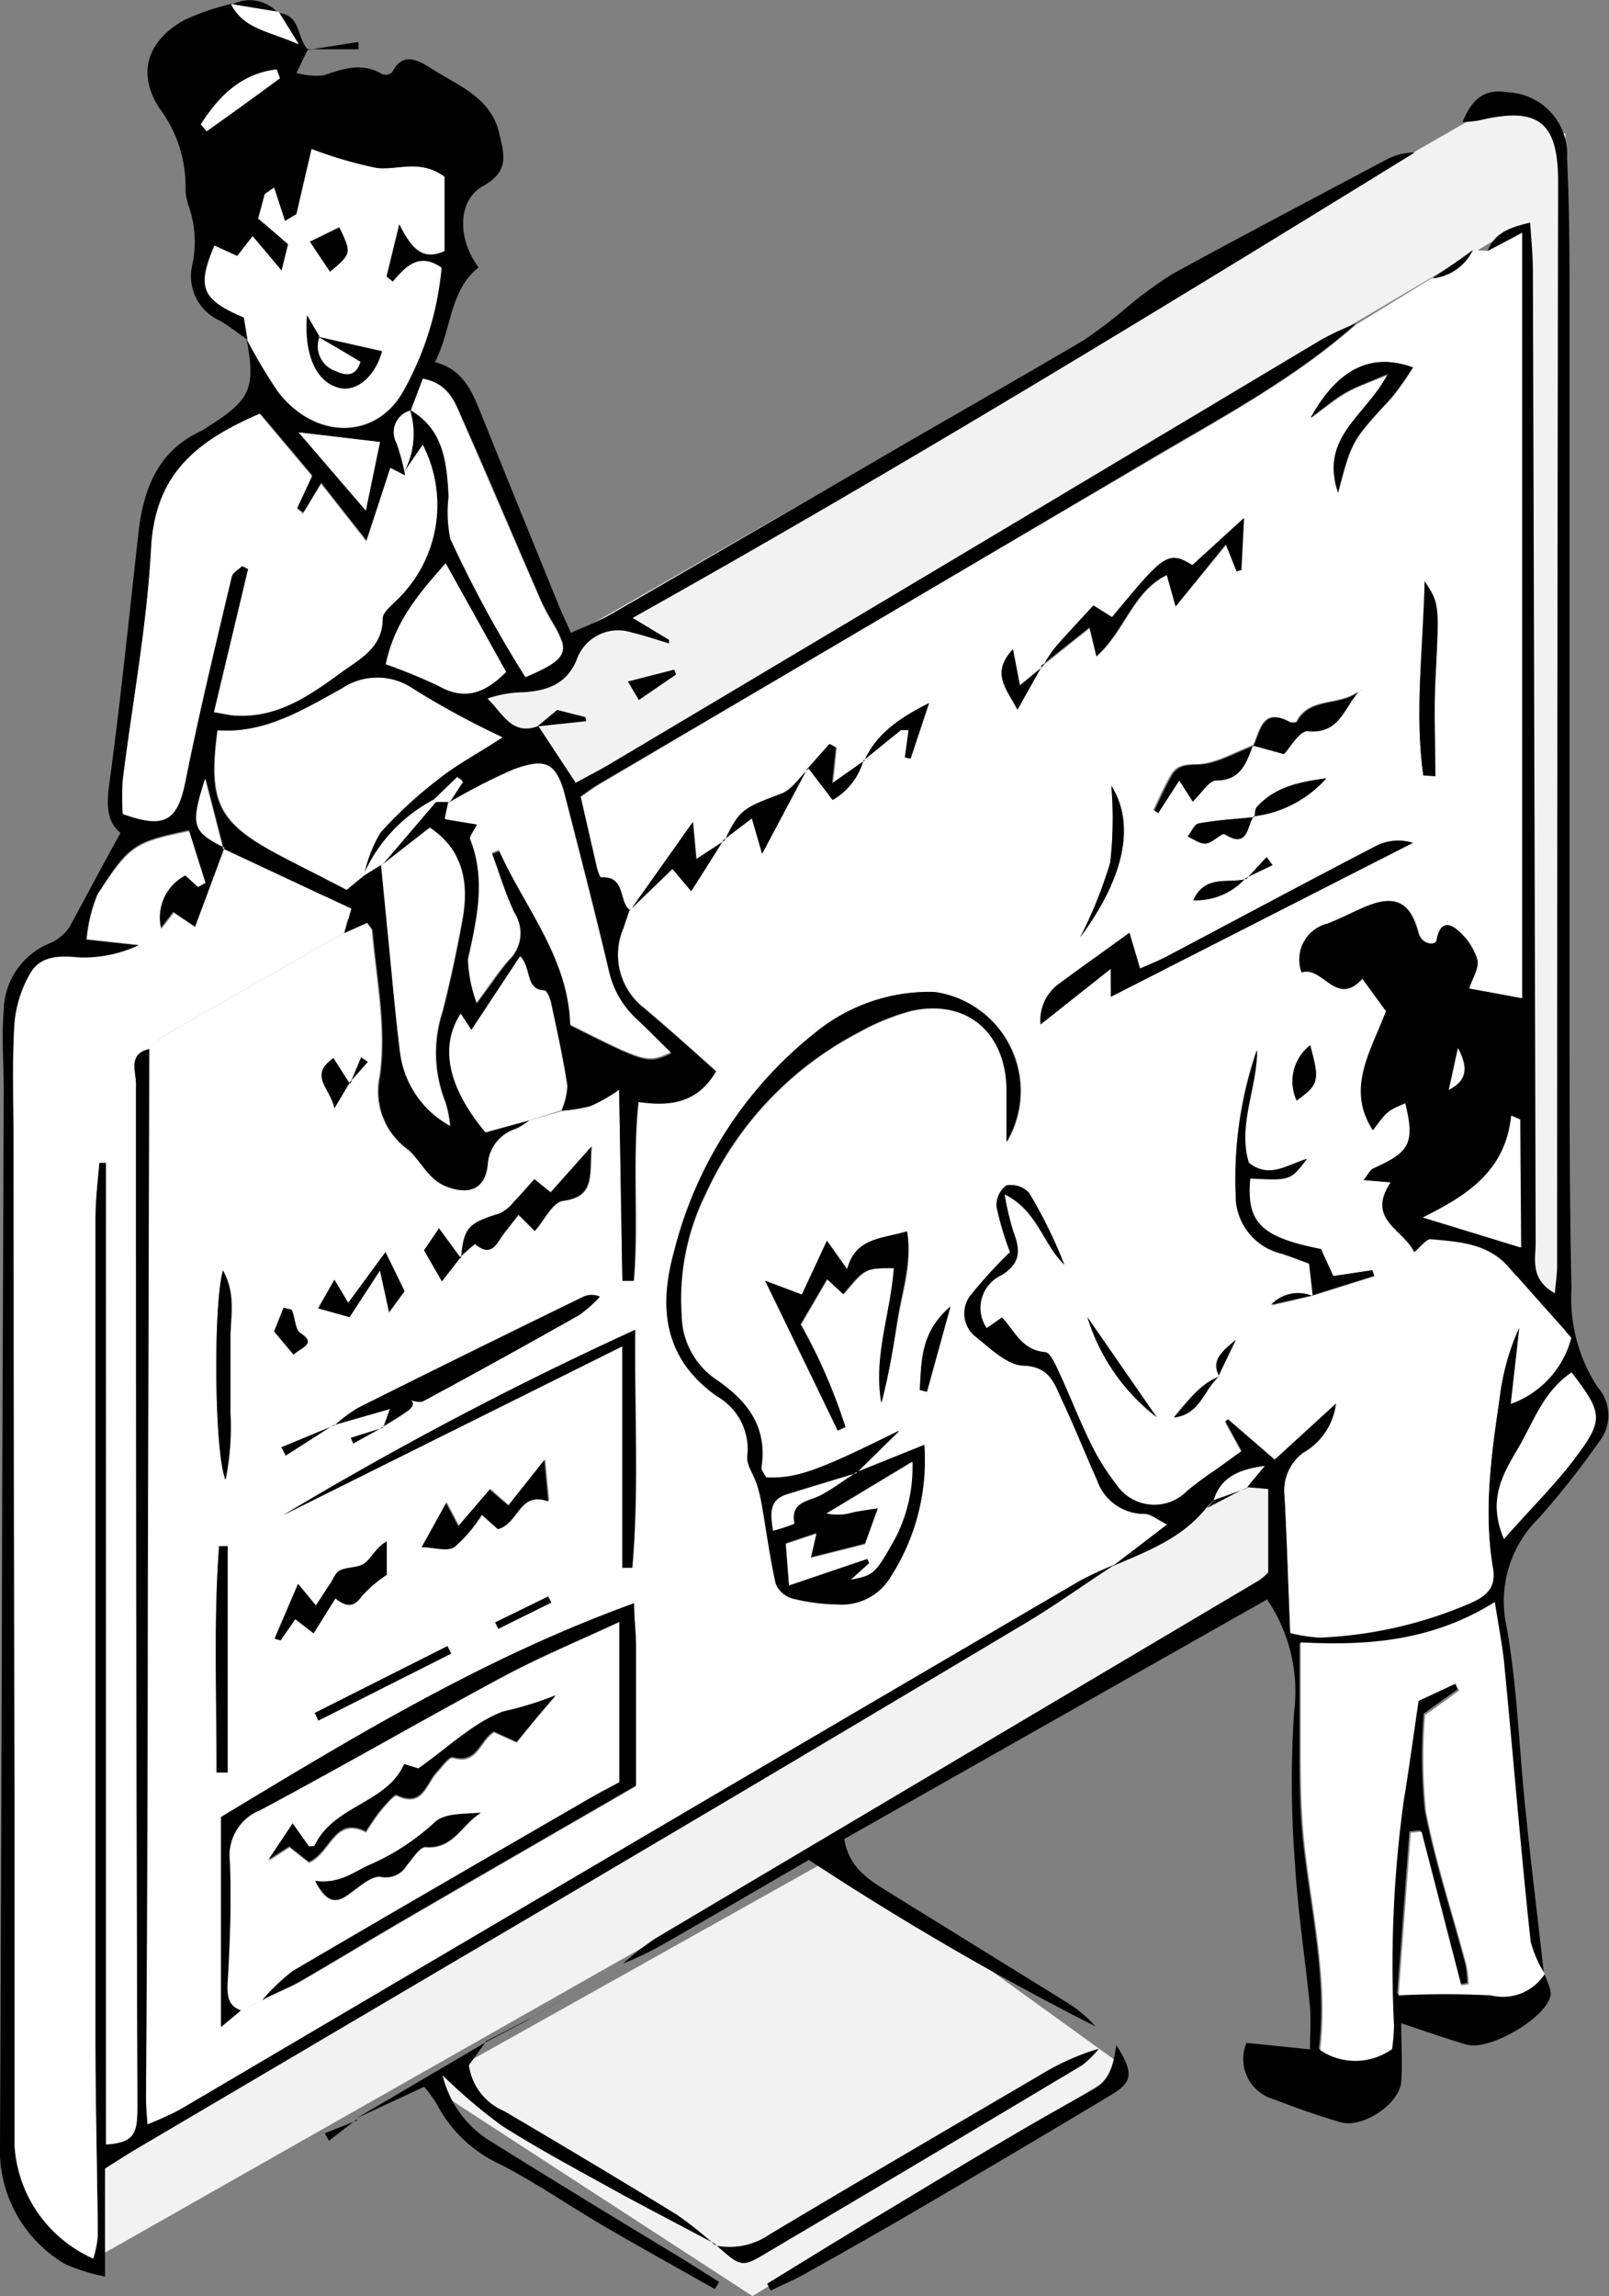 <svg xmlns="http://www.w3.org/2000/svg" viewBox="0 0 98.96 141.2"><rect x="0" y="0" width="98.96" height="141.2" fill="#808080" stroke="none"/><defs><style>.cls-1{fill:#f2f2f2;}.cls-2{fill:#fff;}</style></defs><title>Asset 12</title><g id="Layer_2" data-name="Layer 2"><g id="Layer_1-2" data-name="Layer 1"><polygon class="cls-1" points="51.28 114.2 26.28 128.2 46.28 141.2 69.28 127.2 51.28 114.2"/><polygon class="cls-1" points="78.28 90.2 6.28 133.2 5.28 139.2 79.28 97.2 78.28 90.2"/><path class="cls-1" d="M91.84,6.56,19.28,48.2l1,9L94.91,13c.8-.47.42-.52,1.37-1.81l-.45-3.68A3,3,0,0,0,91.84,6.56Z"/><rect class="cls-1" x="93.28" y="8.2" width="3" height="74"/><path class="cls-2" d="M90.59,15.37l.91.06,2.12-1.12V61.4l-3.26-.6c.19-.61.63-1.27.5-1.79a3.86,3.86,0,0,0-1.25-1.86c-.64-.51-1.06-.25-1.22.68,0,.31-.92.32-1.13-.49-.5-1.88-1.43-2.33-3.2-1.6-.8.33-1.57.75-2.39,1.06a2.28,2.28,0,0,0-1.58,3c1.31-.42,2.14,2.18,3.73.38l1.46,2c-.91,2.45-2.48,4.73-.81,7.32.85-1.18.85-1.18,2-1.66.59,2.42.29,3-1.94,4-.24.1-.38.44-.63.73l1.67.14C84,75,86.32,75.6,86.94,77c.42-.34.74-.81,1-.79,1.74.16,3.53.25,4.82,1.71s2.54,2.86,3.89,4.38a5.9,5.9,0,0,1-3.74,4.09l.53-4.69a14.47,14.47,0,0,0-1.2,4.3c-.51,3.47-1,7-.41,10.47.21,1.27-.47,1.76-1.39,2.17a26.06,26.06,0,0,1-9.29,2.12,10.36,10.36,0,0,1-1.8-.28c-.12-2.87-.2-5.65-.35-8.43a2.9,2.9,0,0,1,1.14-2.68,4,4,0,0,0,2-3l-3.77,3.45-2.87-2.48-.16.12,1,1.83-1.61,1.16A19.92,19.92,0,0,0,73,91.68a2.82,2.82,0,0,1-4.39-.42A13.64,13.64,0,0,1,67,88.62c-.67-1.36-1.21-2.78-1.85-4.16-.23-.49-.57-1.29-.9-1.31-1.44-.1-1.87-1.33-2.64-2.13l-.94.66a2.21,2.21,0,0,1,.89-3.25c1.17-.71,1.2-1.5.77-2.62a16.89,16.89,0,0,1-.56-2.36c2,1,2.33,3,3.67,4.32a28.74,28.74,0,0,0-2.17-4.42,1.53,1.53,0,0,0-1.39-.45,1.52,1.52,0,0,0-.6,1.32A19.07,19.07,0,0,0,62.12,77a27.75,27.75,0,0,0-2.32,2.57A1.82,1.82,0,0,0,60,82.18c.91.74,1.95,1.76,3,1.81,1.67.07,1.91,1.18,2.39,2.2.75,1.59,1.39,3.22,2.11,4.82a3.07,3.07,0,0,0,2.93,2.09c.38,0,.75.34,1.39.65l-3.36,2.57.11-.08a21,21,0,0,0-2.16,1q-15.5,9.07-31,18.18L11.06,129.75a20.32,20.32,0,0,1-2,.91c0-.8-.09-1.27-.09-1.74q0-15.45.11-30.9l.09-33.51a5,5,0,0,1,.88-.79c3.68-2.13,7.38-4.23,11.08-6.34l1.42-.64c.16.26.31.38.32.52.25,3,.88,5.89.46,8.93A4.38,4.38,0,0,0,25,70.63c.81.62,1.26,1.85,2.38,2.31,1.43.59,2.46.19,2.6-1.34a2.46,2.46,0,0,1,1.81-2.2,5.42,5.42,0,0,0,.78-.5l2-.58A9.44,9.44,0,0,0,36.33,68a10.86,10.86,0,0,0,1.75-1c.07,4,.13,7.89.2,11.75H39c.33-3.59-.11-7.23.29-11,1.88.27,3.59.16,4.77-1.88-1.46-1.29-2.92-2.62-4.43-3.89a4.15,4.15,0,0,1-1.27-4.94c.12-.37.25-.74.38-1.12l2.64-2.51,1.15,1.37,2-3.17,1.73-1.32.63,2.18,2.81-5.29,1.53,2a4.07,4.07,0,0,0,1.88-2.41c.77-.63,1.54-1.26,2.32-1.88.09-.06.27,0,.47,0l-.23,1.68.35.07,1.14-3.41c-1.78.89-3.26,1.87-4,3.6l-1.92,1.35.23-2.2-.39-.22-1.33,1.5c-.56.53-1,1.31-1.7,1.55-2.33.87-2.54,1-3.46,2.88l-1.74,1.14-.21-2.28L38.75,56c-.69-.56-.24-2.13-1.75-2-.08,0-.21-.4-.27-.62-.35-1.45-.69-2.91-1-4.37.47-.32.78-.56,1.12-.76q16.92-10,33.84-19.92c4.39-2.6,8.92-5,12.75-8.4l-.1.07,4.9-3-.1.08A3.09,3.09,0,0,0,90.59,15.37ZM23.53,87.77a18.52,18.52,0,0,0,1.58-1c.43-.33.38-.64-.22-.72.38,0,.84.25,1.12.11q4.81-2.6,9.58-5.29a7.91,7.91,0,0,0,1.27-1.13,1.23,1.23,0,0,0-1,0C31.21,82,26.57,84.28,22,86.59a9.09,9.09,0,0,0-1.41,1.1L17.31,89l.26.49,2.93-1.88,3.48-1c-.13.4-.26.79-.41,1.18l-2,.63.15.35ZM76.65,54.06c-1.07.31-2.52-.31-3.26,1.31A4.09,4.09,0,0,0,76.61,54l1.66-.81-.37-.49ZM75,84.65c-.89.32-1.48.85-2.82,2.52,1.63-.18,1.85-1.76,2.77-2.56l1.07-2.21C75.05,83.21,74.53,83.75,75,84.65Zm-53.49-18-1-1.57c-1.55,1.09-.2,1.83.06,3.08.46-.77.69-1.17.92-1.57l1.13-1.28L22.21,65Zm55.6-16.39c-1.13.11-2.28.18-3.4.38-.27,0-.46.53-.69.81.38.16.78.47,1.13.43s1-.68,1.15-.57c1.46.93,1.34-.49,1.76-1.1a7.06,7.06,0,0,0,4.48-2.34c-1.57.22-3.11.49-4.24,1.74C77.2,49.75,77.21,50,77.15,50.25Zm-.08-4.44,1.89.52c.38-.39,1-1.46,1.46-1.41,2.1.21,2.27-1.69,3.34-2.62-1.08,1.2-3.17.41-4,2.06,0,.07-.32.11-.43,0-1.64-.88-1.8.49-2.22,1.45-1.18.43-2.35,1.16-3.53,1.17-.75,0-1.19.1-1.52.63-.42.7-.74,1.46-1.1,2.2l.27.12L72.53,48l.83,1.25c.55-.52,1-1.29,1.44-1.3C76.33,48,76.66,46.9,77.07,45.81ZM28.32,77.33a8.1,8.1,0,0,1,.93-.83c1,.89,1.34-.08,1.79-.67l.88-1.13,1,1c.59-.67,1.09-1.76,1.73-1.85,2-.26,1.62-1.54,1.76-3.34l-2.51,2.82-1-.81c-.44.48-.83,1-1.26,1.39a2.42,2.42,0,0,1-.87.71c-1.95.6-2.21.87-2.39,2.76L27,75.54l-.92,1.35,1.1,1.91ZM64.06,41l3-2.39.4,1.75c1.76-1.56,2.22-3.95,4.33-5l.54,1.93,3.09-3.79.66,1.65.29-.09.16-3.18-3.17,2.89c-1.54-1-1.8-.57-4.94,3.2l-1.14-.72c-.77.84-1.59,1.7-2.36,2.59A8.55,8.55,0,0,0,64.12,41l-1.39,1.12L62.3,39.9c-1.34,1.46-.47,2.33.28,3.72Zm16.63,38.7,3.85-1.21-.11-.35-2.4.36-.83-1.66c-3.72-.74-4.6-1.63-4.35-4.35,2.48.13,2.48.13,3.49-1.2-1.26.38-2.33,1.27-3.58.24-.7-2.29.56-4.57.51-6.93A24.17,24.17,0,0,0,76,73.45a3.66,3.66,0,0,0,2.85,3.67c.58.19,1.15.42,1.71.62.09.74.16,1.35.21,2a2.29,2.29,0,0,0-2.54.54Zm-28,10.86,0,0L55.34,88c-5,2.47-6.31,3-8.2,2.88-.09-.2-.32-.43-.29-.62.39-2.56-.93-4.15-2.91-5.49a4.87,4.87,0,0,1-2-3.91,14.52,14.52,0,0,1,1.48-7.42,21,21,0,0,1,9.37-9.91,14.17,14.17,0,0,1,3.29-1.35c3.35-.73,5.76,1.28,5.85,4.75,0,.92,0,1.84,0,3.32A6.15,6.15,0,0,0,57.47,61a11.1,11.1,0,0,0-7.32,2.49,24.88,24.88,0,0,0-8.68,13.44c-1,3.51-.62,6.63,2.65,8.93A3.72,3.72,0,0,1,46,89.5c-.07.55.4,1.16.59,1.76a9.46,9.46,0,0,1,.31,1.3c.28,1.6.49,3.22.85,4.81a1.59,1.59,0,0,0,1,.9,12,12,0,0,0,2.79.37A3.49,3.49,0,0,0,54.76,97a13.24,13.24,0,0,0,2.09-8.12Zm-37.9,33.1,1.36-.68c.72-.35,1.45-.65,2.14-1,2.21-1.28,4.39-2.61,6.59-3.89,4.83-2.81,9.66-5.59,14.22-8.23,0-3,0-5.78,0-8.55,0-.82-.07-1.64-.12-2.66-9.34,3.38-17.42,8.32-25.4,13.14v12.9Zm23.5-40.85V96.41h.61c.42-4.74.13-9.5.18-14.63A219.79,219.79,0,0,0,17.43,93.17ZM50.86,76.3l-1.55,3.31-2.26-.85c1.66,3.41,3.06,6.31,4.47,9.22l.47-.22a33.42,33.42,0,0,0-2.71-6.31l1.63-2.79,1,.93C53.24,78,53.24,78,55,78c-.19,2.76-1.27,5.45-.77,8.28.42-1.7.7-3.41,1-5.13s.89-3.49.58-5.41c-1.58.47-3.17.39-3.68,2.33Zm17.46-15,18.59-9.46a3,3,0,0,0-2.24.18c-4.32,2.24-8.6,4.54-12.9,6.81-.53.28-1.09.5-1.64.74l-.65-2.2c-1.54,1.11-3,2.09-4.32,3.13A2.76,2.76,0,0,0,64,63l4.3-3.43Zm14-31c.84-3.2.85-3.19,3.28-5.82a18,18,0,0,0,1.32-1.87c-2.58-.94-4.63.09-6.29,3.11.92-.67,1.51-1.17,2.17-1.55s1.37-.61,2.58-1.13C84,25.59,81.15,26.86,82.29,30.28ZM13.32,109H14V95.13h-.52C13.13,99.76,13.37,104.4,13.32,109Zm3.57-8.26.37.1.9-1.3,1.13.87,1.34-2.15c.73.59,1.17.51,1.65-.17a7.72,7.72,0,0,1,1.51-1.28V94.79c-.68.39-.91,1-1.36,1.34s-1,.22-1.52.44c-.25.11-.39.48-.56.75l-.92,1.41-1.1-1.33Zm-3-9.77a16.49,16.49,0,0,0,.29-4.09c0-1.52,0-3,0-4.56,0-1.32.37-2.71-.46-4.21C13.11,80.22,13.18,89.4,13.87,91Zm17.39,1.58-1.12-1-1.93,2.25-.75-1.42L26,95.11c.74,0,1.56.3,2,0a8.63,8.63,0,0,0,1.69-2l1,.89c1.26-.33,1.28-2.35,3.09-1.71l-.24-2.54Zm56.28-44.9.72.05c0-2-.08-3.92,0-5.87.24-4.7.27-4.7-.66-6.11C87.5,40,87,43.82,87.54,47.69ZM23.37,78.13l.56,2.6.95-1.3L23.71,77l-2.3,3.12-.85-1.42-1,1.76L21.5,81ZM66.43,57.65c2.78-3.75,3.39-7,1.92-9.33a24,24,0,0,1-.07,4.74A27.2,27.2,0,0,1,66.43,57.65ZM19.36,105.34l.22.47,8.17-4.12-.23-.46ZM66.88,81a12.32,12.32,0,0,0,4.26,6.15ZM56.57,85.48l.46.11,1.43-5.25C56.6,82,56.68,83.75,56.57,85.48Zm23.18-17.8c1.37-1,1.43-1.22.83-3.4A2.81,2.81,0,0,0,79.75,67.68ZM18.06,83.31c.35-.4,1.49-.64.42-1.33-.33-.21-.33-.93-.52-1.4,0-.07-.25-.08-.52-.16l-.58,1.46ZM33.91,98.55l-.2-.37-3.25,1.59.18.4Z"/><path d="M32.54,68.9a5.42,5.42,0,0,1-.78.5A2.46,2.46,0,0,0,30,71.6c-.14,1.53-1.17,1.93-2.6,1.34-1.12-.46-1.57-1.69-2.38-2.31a4.38,4.38,0,0,1-1.63-4.44c.42-3-.21-6-.46-8.93,0-.14-.16-.26-.32-.52l-1.42.64.42-1.5-7.84-3.67-1.11-4.32c-.91,2.87-.77,3.26,1.19,4.24L12,57l-1.35-.93-.77,1a2.91,2.91,0,0,1,1.48-3.3l.78.71.46-.25-1-3.18C8.23,51.78,7.93,51.92,6,55a9.39,9.39,0,0,0-.7,2.79l3.22.35a8,8,0,0,1-3.68.77c-1.23-.12-2.35-.11-3,.95a7.42,7.42,0,0,0-.95,3.11C.75,65.16.82,67.41.83,69.65q0,20.37.05,40.74c0,7.19,0,14.39,0,21.58a8.14,8.14,0,0,0,4.81,6.91A6.21,6.21,0,0,0,6,137.53c0-4.07-.14-8.14-.14-12.2q0-25.17,0-50.34c0-1.17.16-2.34.25-3.51l.41,0v60.37c1.94-.12,1.94-.82,1.93-2.67q-.08-24.68-.09-49.37c0-4.39-.06-8.78,0-13.17,0-.75-.52-1.86.82-2.16L9.09,98q0,15.45-.11,30.9c0,.47,0,.94.09,1.74a20.32,20.32,0,0,0,2-.91L35.4,115.4q15.48-9.11,31-18.18a21,21,0,0,1,2.16-1c-2,1.3-3.91,2.69-6,3.9Q45,110.61,27.31,121l-19,11.2c-.61.36-1.21.76-1.85,1.16V140A11.61,11.61,0,0,1,4,139.23a8.14,8.14,0,0,1-4-7.43q.09-20.49.14-41L.23,67.11c0-1.67-.14-3.35,0-5A4.54,4.54,0,0,1,3.08,58a2.74,2.74,0,0,0,1.2-1c1-1.85,2-3.73,3.13-5.78-.84-.69-.87-1.72-.69-3,.7-5.15,1.22-10.32,1.8-15.48.3-2.67,1.2-5,3.8-6.21a4.06,4.06,0,0,0,.41-.25c2.68-1.68,3-2.36,2.44-5.42a31.58,31.58,0,0,0,1.92,3.23c2.23,2.92,5.89,3,7.61.15a18.91,18.91,0,0,0,2.43-7.72c-1.35-1-2.17-.09-3,.86L23.77,17l.77-3.24c.77,1.55,1.45,2.26,2.78,1.66V10.89c-1.51-1.11-2.88-.38-4.17-.54a24.83,24.83,0,0,1-4-1.17l-.93,4-.71.43-.67-2.06-.57.4-.4,1.5L17.72,15l-.4,1.63-1.78-2.12-.95,1.22-1.4-.64c-1.1,2.58-.79,3.31,1.81,4.42l.23,1.39c-.56-.39-1.1-.82-1.69-1.17a3,3,0,0,1-1.73-3.37,6.64,6.64,0,0,0-.22-3.73,3.4,3.4,0,0,1-.18-.94,8,8,0,0,0-1.58-5c-1.44-2.17-.77-4.18,1.49-5.45a15.41,15.41,0,0,1,2.9-1l0-.06C15,1.81,16.51,1.9,18.37,2.68L17.14.73l0,.07c1.4.12,1.1,1.61,1.83,2.27l-.05,0-.69,1.42a4.66,4.66,0,0,0,1.66.15c1.22-.42,2.38-.82,3.62-.08a.62.62,0,0,0,.6-.1c.69-1.39,1.75-.66,2.43-.24,1.63,1.05,3.66,1.76,4.17,4,.29,1.26.65,2.3-1,3.22s-1.53,3.38-.27,5c-1.82,1.45-1.64,3.79-2.69,5.83,1.81.47,2.32,1.91,2.9,3.33,1.58,3.93,3.17,7.84,4.77,11.76.18.43.38.86.7,1.56.86-.39,1.65-.69,2.38-1.1q9-5.2,18-10.44c3.73-2.16,7.48-4.29,11.19-6.48a31.15,31.15,0,0,0,2.62-2,24.68,24.68,0,0,1,2.85-2.08c4.34-2.37,8.72-4.67,13.1-7a3.72,3.72,0,0,1,1.75-.44C71.24,19.09,55.41,28.76,38.91,38l2.24,1.35,0,.22c-.77-.23-1.54-.5-2.32-.68a2.7,2.7,0,0,0-3.38,1.73c-.64,1.48-1.83,1.86-3.26,1.95a7.06,7.06,0,0,0-2.21.39c.94.9,1.5,2.31,3.13,1.69h0l2.3,3.49c.72-.4,1.4-.74,2.06-1.13Q59.34,34,81.26,20.89a18,18,0,0,1,2.15-1c-3.83,3.42-8.36,5.8-12.75,8.4q-16.89,10-33.84,19.92c-.34.2-.65.44-1.12.76.34,1.46.68,2.92,1,4.37.06.22.19.63.27.62,1.51-.12,1.06,1.45,1.75,2l0,0c-.13.38-.26.75-.38,1.12A4.15,4.15,0,0,0,39.6,62c1.51,1.27,3,2.6,4.43,3.89-1.18,2-2.89,2.15-4.77,1.88-.4,3.73,0,7.37-.29,11h-.69c-.07-3.86-.13-7.72-.2-11.75a10.86,10.86,0,0,1-1.75,1,9.44,9.44,0,0,1-1.78.28,4.36,4.36,0,0,0,.36-1.51c-.27-1.72-.65-3.41-1-5.11-.06-.28-.26-.76-.4-.76-1.2,0-.78-1.33-1.49-2.1l-3,4.54-.66-1c-1.31,2-.78,4.53,1.52,7.29ZM26.67,49.18a9.57,9.57,0,0,0-4.29,4.57,8.32,8.32,0,0,1,1-2.55,26.76,26.76,0,0,1,3.68-3.37c1.08-.85,2.31-1.51,3.82-2.48a50.68,50.68,0,0,1-5.52-3,3.89,3.89,0,0,0-4.36,0c-2.44,1.35-4.79,2.79-7.64,2.57-.59,4.29,0,5.6,3.44,7.48,1.46.79,3,1.52,4.51,2.32l1.05-.87,1.11-.69c.12,1.26.25,2.53.37,3.79.27,2.62.48,5.24.81,7.84a6,6,0,0,0,3.06,4.45,7.57,7.57,0,0,0-.29-1.45,8.17,8.17,0,0,1-.17-5.6q.7-2.77,1.21-5.6c.4-2.24.08-4.27-2-5.68l-3,2.34,3.36-3.93h.82l-.22,1.07,2,.33c-.2.42-.5.75-.43.94,1,2.49.4,4.91-.14,7.38a8.51,8.51,0,0,0,.48,2.67c.89-1.16,1.42-2,2-2.66a2.27,2.27,0,0,0,.35-2.83c-.57-1.19-.94-2.46-1.4-3.7l.44-.17c1.58,3.53,4.26,6.58,4.39,10.74,4.7,2.35,4.7,2.35,6.18,1.7-.72-.72-1.36-1.39-2.05-2a5.82,5.82,0,0,1-1.76-3c-.84-3.57-1.76-7.12-2.67-10.67-.54-2.12-1.13-2.49-3.23-1.71a39,39,0,0,0-4,2.05l.9-1.37-.32-.23Zm-1.45-24c2.12,1.19,2.3,3.27,2.41,5.36a8,8,0,0,0,.11,2.6,74.62,74.62,0,0,0,4.61,8.49c2.61-1.12,2.76-1.54,1.55-3.53a13.42,13.42,0,0,1-.84-1.7C31.5,32.82,30,29.23,28.4,25.65c-.43-1-.83-2.07-2.36-2.36-.26.68-.52,1.31-.76,1.94a1.37,1.37,0,0,0-.89,2A15.14,15.14,0,0,1,24.88,29l.07.24-.21-.11-.7-.36-1.5,4.45-2.78-3.54-1.11,1.83-.38-.3.93-2L16,25.42C12.32,27,9.54,29.07,9.3,33.7S8.15,43.19,7.56,47.94a16.21,16.21,0,0,0,0,2.09c2.58,1,3.37.45,3.85-2,.84-4.22,1.87-8.4,2.85-12.59.06-.25.42-.44.64-.66l.37.19-2.1,8.79c.62.1,1,.19,1.39.21,2.59.14,4.6-1.31,6.5-2.7,1-.75,2.53-1.45,2.48-3.26,0-.41.63-.87,1-1.27A8.1,8.1,0,0,0,26,27.35c-.39.57-.76,1.12-1.14,1.66A5,5,0,0,0,25.22,25.19ZM23.73,40.85A33,33,0,0,1,27,42.2c1.63.91,2.86.38,4.12-.88l-3.72-6.68C25.77,36.53,24.26,38.26,23.73,40.85ZM22.5,31.4l.89-4.22-5-.59ZM12.35,7.65l.36.42Q15,6.45,17.23,4.82s-.09-.27-.19-.55C14.83,4.53,13.46,5.91,12.35,7.65Z"/><path d="M68.42,96.32l3.36-2.57c-.64-.31-1-.65-1.39-.65A3.07,3.07,0,0,1,67.46,91c-.72-1.6-1.36-3.23-2.11-4.82-.48-1-.72-2.13-2.39-2.2-1,0-2.06-1.07-3-1.81a1.82,1.82,0,0,1-.19-2.61A27.75,27.75,0,0,1,62.12,77a19.07,19.07,0,0,1-.82-2.78,1.52,1.52,0,0,1,.6-1.32,1.53,1.53,0,0,1,1.39.45,28.74,28.74,0,0,1,2.17,4.42c-1.34-1.31-1.63-3.35-3.67-4.32a16.89,16.89,0,0,0,.56,2.36c.43,1.12.4,1.91-.77,2.62a2.21,2.21,0,0,0-.89,3.25l.94-.66c.77.8,1.2,2,2.64,2.13.33,0,.67.82.9,1.31.64,1.38,1.18,2.8,1.85,4.16a13.64,13.64,0,0,0,1.62,2.64,2.82,2.82,0,0,0,4.39.42,19.92,19.92,0,0,1,1.73-1.29l1.61-1.16-1-1.83.16-.12,2.87,2.48,3.77-3.45a4,4,0,0,1-2,3A2.9,2.9,0,0,0,79,92c.15,2.78.23,5.56.35,8.43a10.36,10.36,0,0,0,1.8.28,26.06,26.06,0,0,0,9.29-2.12c.92-.41,1.6-.9,1.39-2.17-.6-3.51-.1-7,.41-10.47a14.47,14.47,0,0,1,1.2-4.3l-.53,4.69a5.9,5.9,0,0,0,3.74-4.09c-1.35-1.52-2.63-2.94-3.89-4.38S89.7,76.36,88,76.2c-.28,0-.6.45-1,.79C86.32,75.6,84,75,85.53,72.71l-1.67-.14c.25-.29.39-.63.63-.73,2.23-1,2.53-1.55,1.94-4-1.11.48-1.11.48-2,1.66-1.67-2.59-.1-4.87.81-7.32l-1.46-2c-1.59,1.8-2.42-.8-3.73-.38a2.28,2.28,0,0,1,1.58-3c.82-.31,1.59-.73,2.39-1.06,1.77-.73,2.7-.28,3.2,1.6.21.81,1.08.8,1.13.49.16-.93.58-1.19,1.22-.68A3.86,3.86,0,0,1,90.86,59c.13.52-.31,1.18-.5,1.79l3.26.6V14.31L91.5,15.43c.41-1.09,1.32-1.44,2.61-1.74.07,1.09.17,2,.17,3q.09,29.86.17,59.73c0,1-.37,2.25,1.18,3.11.06-.7.14-1.2.14-1.7q0-33.33.06-66.66c0-3.68-1.22-4.64-4.88-3.76a8.12,8.12,0,0,1-1,.1c.64-1.56,1.45-2.06,2.81-1.83a3.81,3.81,0,0,1,3.62,4.05c.13,2.63.15,5.27.15,7.9q0,22.05,0,44.11c0,5.84,0,11.67.12,17.51a10,10,0,0,0,1.62,6.07,2.59,2.59,0,0,1,.09,3.33,52.34,52.34,0,0,1-3.69,4.68,7.17,7.17,0,0,0-2,6.75c.65,3.68.76,7.46,1.15,11.19.35,3.41.77,6.82,1.15,10.23a7.18,7.18,0,0,1-.91-2.06c-.58-5.64-1.06-11.29-1.61-16.93-.11-1.22-.36-2.43-.59-3.94-3.83,2.39-7.78,2.7-11.94,2.48,0,2.23,0,4.21,0,6.2s0,3.84.19,5.74c.45,4.35,1.53,8.64,1,13a3.88,3.88,0,0,0,4.42-.07,13.88,13.88,0,0,0,.12-1.41,74.24,74.24,0,0,1,.59-13.82c.32-1.94.58-3.88.92-6.18l2.27-1.06.22.43-2.09,1.5a32.55,32.55,0,0,0,.06,5.93c.62,3.21,1.66,6.33,2.5,9.49a7.1,7.1,0,0,1,.12,1.14l-.45.07c-.82-3.15-1.63-6.31-2.45-9.46l-.66.07c-.25,3.35-.5,6.69-.75,10a55.78,55.78,0,0,1,5.68,0A3.05,3.05,0,0,0,95,121.4c.13.44.44.93.36,1.33-.27,1.37-3.76,3.42-5.18,3s-2.54-.82-4-1.31c0,1.27.08,2.46,0,3.62-.13,1.38-2.4,2.86-3.73,2.47s-2.74-.88-4.07-1.4a2.58,2.58,0,0,1-1.72-3.48l3.91.4c0-.92.07-1.77,0-2.6-.29-2.93-.75-5.86-.92-8.8a65.91,65.91,0,0,1-.06-9.32,10.09,10.09,0,0,0-1.66-6.95l-26,14.73c.26,1.72,1.46,2.49,2.68,3.24,3.66,2.27,7.33,4.53,11,6.81a7.79,7.79,0,0,1,1.77,1.48,181.81,181.81,0,0,1-17.63-10.24c-2.94,1.7-6.1,3.56-9.29,5.37a19.64,19.64,0,0,1-2.14,1l0,0a18.23,18.23,0,0,1,2-1.55Q58.85,108.2,77.45,97.18A3.93,3.93,0,0,0,78,96.7V91.57l-1.39-.12,0,.06,1.17-1.36c-1.46.2-2.69.62-3.13,2.09l-.47.5C72.71,94.6,70.53,95.41,68.42,96.32ZM96.66,84.4c-1.73,1.16-2.34,3-3.24,4.58s-2,3.18-.92,5.66c1.75-2,3.35-3.54,4.63-5.32C98.62,87.25,98.46,86.76,96.66,84.4ZM93.5,68.85,93,68.61c-.33,3.46-2.84,5-5.44,6.26l6,1.84Zm-3.83-4.4L89.11,67C90.39,66.38,90.19,65.45,89.67,64.45Z"/><path d="M44,138c-1.89-1-3.79-2-5.66-3-2.51-1.4-5.06-2.74-7.48-4.28a33,33,0,0,1-3.64-3.1,6.55,6.55,0,0,0,3.05,4.12c3.79,2.37,7.62,4.7,11.42,7,.85.52,1.69,1.06,2.54,1.59l-.27.44c-2.25-1.28-4.52-2.53-6.76-3.84s-4.18-2.66-6.37-3.8a8.31,8.31,0,0,1-3.94-3.69,8,8,0,0,0-.8-1.11l-4.15,1.93,0,0L30,125.52l-.05-.06L28.84,127A3.58,3.58,0,0,0,31,129.82c3.57,2.1,7.12,4.22,10.65,6.39A23.2,23.2,0,0,1,44,138.09Z"/><path d="M47.18,140.44c2.6-1.59,5.19-3.2,7.81-4.76,4-2.41,8-4.85,12.16-7.13,1.16-.64,1.32-1.59,1.51-2.78,1.07,1.67,1,2.25-.22,3q-6.15,3.69-12.34,7.31c-2.2,1.28-4.42,2.54-6.64,3.78-.66.37-1.37.66-2.06,1Z"/><path d="M44,138.09a4.33,4.33,0,0,0,3.33-.68c5.53-3.31,11.11-6.56,16.67-9.82a15,15,0,0,1,3.58-1.6,6.15,6.15,0,0,1-1,1q-9.63,5.76-19.29,11.47c-1.66,1-1.67,1-3.22-.37Z"/><path d="M39.29,43.05l-.67-1.14,2.85-.73.11.3Z"/><path d="M88.21,17l-4.9,3Z"/><path d="M33.06,44.66l1.21-1L36,44.1l.05.25-3,.32Z"/><path d="M32.56,124.19l3.28-2,0,0-3.29,2Z"/><path d="M18.93,3.07l3.12-.49,0,.45h-3.2Z"/><path d="M21.93,130.34l-1.7,1.31-.25-.46,2-.8Z"/><path d="M30,125.52l2.54-1.33-.05,0L30,125.47Z"/><path d="M35.84,122.23l2.44-1.43,0,0-2.44,1.43Z"/><path d="M90.59,15.37a3.09,3.09,0,0,1-2.48,1.75C88.93,16.53,89.76,16,90.59,15.37Z"/><path d="M74.23,92.74l.47-.5,2-.73,0-.06Z"/><path d="M14.22.31A2.32,2.32,0,0,1,17.1.8l0-.07L14.2.25Z"/><path class="cls-2" d="M9.18,64.51c-1.34.3-.81,1.41-.82,2.16,0,4.39,0,8.78,0,13.17q0,24.69.09,49.37c0,1.85,0,2.55-1.93,2.67V71.51l-.41,0C6,72.65,5.87,73.82,5.87,75q0,25.17,0,50.34c0,4.06.11,8.13.14,12.2a6.21,6.21,0,0,1-.27,1.35A8.14,8.14,0,0,1,.91,132c0-7.19,0-14.39,0-21.58Q.85,90,.83,69.65c0-2.24-.08-4.49.06-6.71a7.42,7.42,0,0,1,1-3.11c.62-1.06,1.74-1.07,3-.95a8,8,0,0,0,3.68-.77l-3.22-.35A9.39,9.39,0,0,1,6,55c2-3,2.26-3.19,5.64-3.88l1,3.18-.46.25-.78-.71a2.91,2.91,0,0,0-1.48,3.3l.77-1L12,57l1.81-4.88-.08.08,7.84,3.67-.42,1.5c-3.7,2.11-7.4,4.21-11.08,6.34A5,5,0,0,0,9.18,64.51Z"/><path class="cls-2" d="M16.13,123l-1.36.68c-.72-.26-.87-.75-.83-1.5.11-2.55.25-5.1.15-7.64A3,3,0,0,1,16,111.32c5.07-2.68,10-5.56,15.09-8.27,2.22-1.18,4.55-2.15,7.07-3.32v9.87c-.58.32-1.15.6-1.7.92-6.13,3.55-12.28,7.1-18.39,10.69A12.34,12.34,0,0,0,16.13,123Zm15.65-15.83c.36-.45.75-.94,1.16-1.43s.8-.94,1.2-1.41a21.28,21.28,0,0,1-3.24,1c-1.82.68-3.35,2.19-5.21,3.5l-.87-.27c-1.09,2.46-4.33,2.55-5.5,5,0,0-.14,0-.36.06l-1-1.41-1.43,2.23,1.28-.82,1.2.95c1.35-.59,1.58-2.86,3.51-1.87a14.35,14.35,0,0,1,.89-1.3c.3-.36.83-1,1-.95,1.59.77,1.8-.69,2.47-1.42.32-.34.78-1,1-.9,1.48.45,1.61-1,2.51-1.58Zm-12.39,8.55c.78,1.48,1.4,1.29,2.15.73.59-.44,1.33-1.12,1.9-1a1.49,1.49,0,0,0,1.57-.7c.36-.42.8-1.16,1.16-1.13,1.73.14,2.25-1.43,3.4-2.1-1,.09-2.22,0-2.83.58a14.36,14.36,0,0,1-4,2.62C21.77,115.09,20.94,115.87,19.39,115.67Z"/><path d="M52.67,90.53l4.18-1.68A13.24,13.24,0,0,1,54.76,97a3.49,3.49,0,0,1-3.26,1.67,12,12,0,0,1-2.79-.37,1.59,1.59,0,0,1-1-.9c-.36-1.59-.57-3.21-.85-4.81a9.46,9.46,0,0,0-.31-1.3c-.19-.6-.66-1.21-.59-1.76a3.72,3.72,0,0,0-1.85-3.65c-3.27-2.3-3.62-5.42-2.65-8.93a24.88,24.88,0,0,1,8.68-13.44A11.1,11.1,0,0,1,57.47,61a6.15,6.15,0,0,1,4.43,9.22c0-1.48,0-2.4,0-3.32-.09-3.47-2.5-5.48-5.85-4.75a14.17,14.17,0,0,0-3.29,1.35,21,21,0,0,0-9.37,9.91,14.52,14.52,0,0,0-1.48,7.42,4.87,4.87,0,0,0,2,3.91c2,1.34,3.3,2.93,2.91,5.49,0,.19.2.42.29.62,1.89.09,3.21-.41,8.2-2.88l-2.63,2.62-4.26,1.3c-1.13.34-1.07,1.15-.89,2.25a10.22,10.22,0,0,0,1.3-.43c-.27-1.41,1-1.34,1.67-1.78S52,91,52.67,90.53Zm-.33,6.61c1.38-.29,1.46-.25,2.72-2.65a9.57,9.57,0,0,0,1-4.59l-5.26,3.17A3.2,3.2,0,0,0,52.46,93c.49-.1,1-.17,1.53-.25l-.79,2.17-3.33.84.34-1.49-1.88.63.2,2.55,4.81-1.63.13.27Z"/><path d="M16.13,123A12.34,12.34,0,0,1,18,121.21c6.11-3.59,12.26-7.14,18.39-10.69.55-.32,1.12-.6,1.7-.92V99.73c-2.52,1.17-4.85,2.14-7.07,3.32C26,105.76,21,108.64,16,111.32a3,3,0,0,0-1.86,3.17c.1,2.54,0,5.09-.15,7.64,0,.75.11,1.24.83,1.5l-1.22,1v-12.9c8-4.82,16.06-9.76,25.4-13.14,0,1,.12,1.84.12,2.66,0,2.77,0,5.53,0,8.55-4.56,2.64-9.39,5.42-14.22,8.23-2.2,1.28-4.38,2.61-6.59,3.89C17.58,122.3,16.85,122.6,16.13,123Z"/><path class="cls-2" d="M32.54,68.9l-2.69.73c-2.3-2.76-2.83-5.27-1.52-7.29l.66,1,3-4.54c.71.77.29,2.06,1.49,2.1.14,0,.34.48.4.76.37,1.7.75,3.39,1,5.11a4.36,4.36,0,0,1-.36,1.51Z"/><path d="M38.27,82.78,17.43,93.17A219.79,219.79,0,0,1,39.06,81.78c-.05,5.13.24,9.89-.18,14.63h-.61Z"/><path d="M50.86,76.3l1.24,1.75c.51-1.94,2.1-1.86,3.68-2.33.31,1.92-.32,3.65-.58,5.41s-.53,3.43-1,5.13c-.5-2.83.58-5.52.77-8.28-1.78,0-1.78,0-3.11,1.61l-1-.93-1.63,2.79A33.42,33.42,0,0,1,52,87.76l-.47.22c-1.41-2.91-2.81-5.81-4.47-9.22l2.26.85Z"/><path d="M68.32,61.3V59.58L64,63a2.76,2.76,0,0,1,1.14-2.51c1.37-1,2.78-2,4.32-3.13l.65,2.2c.55-.24,1.11-.46,1.64-.74,4.3-2.27,8.58-4.57,12.9-6.81a3,3,0,0,1,2.24-.18Z"/><path d="M20.54,87.69A9.09,9.09,0,0,1,22,86.59c4.62-2.31,9.26-4.58,13.9-6.85a1.23,1.23,0,0,1,1,0,7.91,7.91,0,0,1-1.27,1.13q-4.77,2.7-9.58,5.29c-.28.14-.74-.06-1.11-.11l-.92.59-3.48,1Z"/><path d="M80.74,79.7l-.23-2c-.56-.2-1.13-.43-1.71-.62A3.66,3.66,0,0,1,76,73.45a24.17,24.17,0,0,1,1.32-8.88c0,2.36-1.21,4.64-.51,6.93,1.25,1,2.32.14,3.58-.24-1,1.33-1,1.33-3.49,1.2-.25,2.72.63,3.61,4.35,4.35L82,78.47l2.4-.36.11.35-3.85,1.21Z"/><path d="M64.12,41a8.55,8.55,0,0,1,.77-1.18c.77-.89,1.59-1.75,2.36-2.59l1.14.72c3.14-3.77,3.4-4.15,4.94-3.2l3.17-2.89-.16,3.18-.29.09-.66-1.65L72.3,37.29l-.54-1.93c-2.11,1-2.57,3.41-4.33,5L67,38.58l-3,2.39Z"/><path d="M82.29,30.28C81.15,26.86,84,25.59,85.35,23c-1.21.52-1.93.76-2.58,1.13S81.52,25,80.6,25.7c1.66-3,3.71-4.05,6.29-3.11a18,18,0,0,1-1.32,1.87C83.14,27.09,83.13,27.08,82.29,30.28Z"/><path d="M28.35,77.4c.17-1.91.43-2.18,2.38-2.78a2.42,2.42,0,0,0,.87-.71c.43-.44.82-.91,1.26-1.39l1,.81,2.51-2.82c-.14,1.8.21,3.08-1.76,3.34-.64.09-1.14,1.18-1.73,1.85l-1-1L31,75.83c-.45.59-.75,1.56-1.79.67a8.1,8.1,0,0,0-.93.83Z"/><path d="M13.32,109c0-4.64-.19-9.28.15-13.92H14V109Z"/><path d="M16.89,100.78l1.44-3.38,1.1,1.33.92-1.41c.17-.27.31-.64.56-.75.48-.22,1.13-.15,1.52-.44s.68-.95,1.36-1.34v2.06a7.72,7.72,0,0,0-1.51,1.28c-.48.68-.92.76-1.65.17l-1.34,2.15-1.13-.87-.9,1.3Z"/><path d="M13.87,91c-.69-1.61-.76-10.79-.16-12.86.83,1.5.44,2.89.46,4.21,0,1.52,0,3,0,4.56A16.49,16.49,0,0,1,13.87,91Z"/><path d="M31.26,92.59l2.21-2.8.24,2.54c-1.81-.64-1.83,1.38-3.09,1.71l-1-.89a8.63,8.63,0,0,1-1.69,2c-.45.29-1.27,0-2,0l1.5-2.71.75,1.42,1.93-2.25Z"/><path d="M87.54,47.69c-.55-3.87,0-7.72.08-11.93.93,1.41.9,1.41.66,6.11-.1,2,0,3.91,0,5.87Z"/><path d="M77.12,45.86c.42-1,.58-2.33,2.22-1.45.11.06.4,0,.43,0,.82-1.65,2.91-.86,4-2.06-1.07.93-1.24,2.83-3.34,2.62-.48-.05-1.08,1-1.46,1.41l-1.89-.52Z"/><path d="M77.07,45.81C76.66,46.9,76.33,48,74.8,48c-.45,0-.89.78-1.44,1.3L72.53,48,71.24,50,71,49.86c.36-.74.68-1.5,1.1-2.2.33-.53.77-.62,1.52-.63,1.18,0,2.35-.74,3.53-1.17Z"/><path d="M49.68,47.22l-2.81,5.29-.63-2.18-1.73,1.32.05.05c.92-1.93,1.13-2,3.46-2.88.67-.24,1.14-1,1.7-1.55Z"/><path d="M38.75,56l3.86-5.45.21,2.28,1.74-1.14-.05-.05c-.62,1-1.25,2-2,3.17l-1.15-1.37L38.71,56Z"/><path d="M23.37,78.13,21.5,81l-1.93-.54,1-1.76.85,1.42L23.71,77l1.17,2.39-.95,1.3Z"/><path d="M66.43,57.65a27.2,27.2,0,0,0,1.85-4.59,24,24,0,0,0,.07-4.74C69.82,50.63,69.21,53.9,66.43,57.65Z"/><path d="M19.36,105.34l8.16-4.11.23.46-8.17,4.12Z"/><path d="M53.13,46.84c.75-1.73,2.23-2.71,4-3.6L56,46.65l-.35-.07.23-1.68c-.2,0-.38,0-.47,0-.78.62-1.55,1.25-2.32,1.88Z"/><path d="M66.88,81l4.26,6.15A12.32,12.32,0,0,1,66.88,81Z"/><path d="M77.11,50.2c-.43.61-.31,2-1.77,1.1-.18-.11-.74.53-1.15.57s-.75-.27-1.13-.43c.23-.28.42-.76.69-.81,1.12-.2,2.27-.27,3.4-.38Z"/><path d="M56.57,85.48c.11-1.73,0-3.53,1.89-5.14L57,85.59Z"/><path d="M77.15,50.25c.06-.22,0-.5.19-.65,1.13-1.25,2.67-1.52,4.24-1.74A7.06,7.06,0,0,1,77.1,50.2Z"/><path d="M53.09,46.79a4.07,4.07,0,0,1-1.88,2.41l-1.53-2,0,.05,1.33-1.5.39.22-.23,2.2,1.92-1.35Z"/><path d="M79.75,67.68a2.81,2.81,0,0,1,.83-3.4C81.18,66.46,81.12,66.69,79.75,67.68Z"/><path d="M64.06,41l-1.48,2.65c-.75-1.39-1.62-2.26-.28-3.72l.43,2.24L64.12,41Z"/><path d="M28.32,77.33,27.18,78.8l-1.1-1.91L27,75.54l1.34,1.85S28.32,77.33,28.32,77.33Z"/><path d="M18.06,83.31l-1.2-1.43.58-1.46c.27.08.48.09.52.16.19.47.19,1.19.52,1.4C19.55,82.67,18.41,82.91,18.06,83.31Z"/><path d="M21.5,66.59l-.93,1.56c-.26-1.25-1.61-2-.06-3.08l1,1.57Z"/><path d="M33.91,98.55l-3.27,1.62-.18-.4,3.25-1.59Z"/><path d="M75,84.63c-.94.78-1.16,2.36-2.79,2.54C73.56,85.5,74.15,85,75,84.65Z"/><path d="M20.5,87.64l-2.93,1.88L17.31,89l3.23-1.34Z"/><path d="M76.61,54a4.09,4.09,0,0,1-3.22,1.36c.74-1.62,2.19-1,3.26-1.31Z"/><path d="M24,86.62,24.9,86c.59.08.64.39.21.72a18.52,18.52,0,0,1-1.58,1l.06,0Z"/><path d="M23.53,87.77l-1.8,1-.15-.35,2-.62Z"/><path d="M75,84.65c-.51-.9,0-1.44,1-2.25-.48,1-.77,1.6-1.06,2.22Z"/><path d="M80.69,79.67l-2.51.56a2.28,2.28,0,0,1,2.55-.53Z"/><path d="M21.55,66.64l.66-1.6.41.26-1.13,1.28Z"/><path d="M76.65,54.06l1.25-1.35.37.49L76.61,54Z"/><path class="cls-2" d="M24.87,29,26,27.35a8.1,8.1,0,0,1-1.47,9.43c-.38.4-1,.86-1,1.27,0,1.81-1.45,2.51-2.48,3.26-1.9,1.39-3.91,2.84-6.5,2.7-.38,0-.77-.11-1.39-.21L15.26,35l-.37-.19c-.22.22-.58.41-.64.66-1,4.19-2,8.37-2.85,12.59-.48,2.41-1.27,2.93-3.85,2a16.21,16.21,0,0,1,0-2.09c.59-4.75,1.49-9.48,1.74-14.24s3-6.68,6.68-8.28l3.22,3.84-.93,2,.38.3,1.11-1.83,2.78,3.54L24,28.78l.7.36.21.11L24.88,29Z"/><path class="cls-2" d="M15.23,20.92,15,19.53c-2.6-1.11-2.91-1.84-1.81-4.42l1.4.64.95-1.22,1.78,2.12.4-1.63-1.83-1.59.4-1.5.57-.4.67,2.06.71-.43.93-4a24.83,24.83,0,0,0,4,1.17c1.29.16,2.66-.57,4.17.54v4.57c-1.33.6-2-.11-2.78-1.66L23.77,17l.39.32c.8-.95,1.62-1.82,3-.86a18.91,18.91,0,0,1-2.43,7.72C23,27.05,19.32,27,17.09,24.07a31.58,31.58,0,0,1-1.92-3.23Zm4.33-.21h.06l-.76-1.32c-.18,2.5.63,4.14,2,4.46,1.07.25,2.19-.75,2.6-2.26Zm.74-4c1.33-1.13,1.33-1.13.57-2.76l-1.81.91Z"/><path class="cls-2" d="M22.39,53.84l-1.05.87c-1.56-.8-3.05-1.53-4.51-2.32-3.41-1.88-4-3.19-3.44-7.48,2.85.22,5.2-1.22,7.64-2.57a3.89,3.89,0,0,1,4.36,0,50.68,50.68,0,0,0,5.52,3c-1.51,1-2.74,1.63-3.82,2.48a26.76,26.76,0,0,0-3.68,3.37,8.32,8.32,0,0,0-1,2.55Z"/><path class="cls-2" d="M27.54,49.39a37.16,37.16,0,0,1,4-2.06c2.1-.78,2.69-.41,3.23,1.71.91,3.55,1.83,7.1,2.67,10.67a5.82,5.82,0,0,0,1.76,3c.69.64,1.33,1.31,2.05,2-1.48.65-1.48.65-6.18-1.7-.13-4.16-2.81-7.21-4.39-10.74l-.44.17c.46,1.24.83,2.51,1.4,3.7A2.27,2.27,0,0,1,31.31,59c-.63.71-1.16,1.5-2,2.66A8.51,8.51,0,0,1,28.78,59c.54-2.47,1.12-4.89.14-7.38-.07-.19.23-.52.43-.94l-2-.33c.07-.36.15-.71.23-1.07Z"/><path class="cls-2" d="M23.42,53.24l3-2.34c2.1,1.41,2.42,3.44,2,5.68q-.51,2.82-1.21,5.6a8.17,8.17,0,0,0,.17,5.6,7.57,7.57,0,0,1,.29,1.45,6,6,0,0,1-3.06-4.45c-.33-2.6-.54-5.22-.81-7.84-.12-1.26-.25-2.53-.37-3.79Z"/><path class="cls-2" d="M25.27,25.23,26,23.29c1.53.29,1.93,1.37,2.36,2.36,1.57,3.58,3.1,7.17,4.66,10.76a13.42,13.42,0,0,0,.84,1.7c1.21,2,1.06,2.41-1.55,3.53a74.62,74.62,0,0,1-4.61-8.49,8,8,0,0,1-.11-2.6c-.11-2.09-.29-4.17-2.41-5.36Z"/><path class="cls-2" d="M23.73,40.85c.53-2.59,2-4.32,3.68-6.21l3.72,6.68c-1.26,1.26-2.49,1.79-4.12.88A33,33,0,0,0,23.73,40.85Z"/><path class="cls-2" d="M22.5,31.4l-4.14-4.81,5,.59Z"/><path class="cls-2" d="M12.35,7.65C13.46,5.91,14.83,4.53,17,4.27c.1.28.23.52.19.55Q15,6.46,12.71,8.07Z"/><path class="cls-2" d="M13.8,52.13c-2-1-2.1-1.37-1.19-4.24l1.11,4.32Z"/><path class="cls-2" d="M23.42,53.24l.08-.09-1.11.69v-.09a9.57,9.57,0,0,1,4.29-4.57l.11.13Z"/><path class="cls-2" d="M14.2.25l2.94.48c.31.48.61,1,1.23,2C16.51,1.9,15,1.81,14.2.25Z"/><path class="cls-2" d="M24.88,29a15.14,15.14,0,0,0-.49-1.75,1.37,1.37,0,0,1,.88-2l-.05,0A5,5,0,0,1,24.87,29Z"/><path class="cls-2" d="M26.67,49.18l1.45-1.4.32.23-.9,1.37.07-.07h-.83Z"/><path class="cls-2" d="M95,121.4a3.05,3.05,0,0,1-3.3,1.31,55.78,55.78,0,0,0-5.68,0c.25-3.36.5-6.7.75-10l.66-.07c.82,3.15,1.63,6.31,2.45,9.46l.45-.07a7.1,7.1,0,0,0-.12-1.14c-.84-3.16-1.88-6.28-2.5-9.49a32.55,32.55,0,0,1-.06-5.93l2.09-1.5-.22-.43-2.27,1.06c-.34,2.3-.6,4.24-.92,6.18a74.24,74.24,0,0,0-.59,13.82,13.88,13.88,0,0,1-.12,1.41,3.88,3.88,0,0,1-4.42.07c.52-4.4-.56-8.69-1-13C80,111,80,109.11,80,107.2s0-4,0-6.2c4.16.22,8.11-.09,11.94-2.48.23,1.51.48,2.72.59,3.94.55,5.64,1,11.29,1.61,16.93a7.18,7.18,0,0,0,.91,2.06S95,121.4,95,121.4Z"/><path class="cls-2" d="M96.66,84.4c1.8,2.36,2,2.85.47,4.92-1.28,1.78-2.88,3.34-4.63,5.32-1.06-2.48,0-4.09.92-5.66S94.93,85.56,96.66,84.4Z"/><path class="cls-2" d="M93.5,68.85v7.86l-6-1.84c2.6-1.29,5.11-2.8,5.44-6.26Z"/><path class="cls-2" d="M76.66,91.51l-2,.73c.44-1.47,1.67-1.89,3.13-2.09Z"/><path class="cls-2" d="M89.67,64.45c.52,1,.72,1.93-.56,2.57Z"/><path d="M31.78,107.12l-1.41-.65c-.9.53-1,2-2.51,1.58-.23-.07-.69.56-1,.9-.67.73-.88,2.19-2.47,1.42-.14-.07-.67.59-1,.95a14.35,14.35,0,0,0-.89,1.3c-1.93-1-2.16,1.28-3.51,1.87l-1.2-.95-1.28.82L18,112.13l1,1.41c.22,0,.34,0,.36-.06,1.17-2.47,4.41-2.56,5.5-5l.87.27c1.86-1.31,3.39-2.82,5.21-3.5a21.28,21.28,0,0,0,3.24-1c-.4.47-.81.93-1.2,1.41S32.14,106.67,31.78,107.12Z"/><path d="M19.39,115.67c1.55.2,2.38-.58,3.36-1a14.36,14.36,0,0,0,4-2.62c.61-.57,1.84-.49,2.83-.58-1.15.67-1.67,2.24-3.4,2.1-.36,0-.8.71-1.16,1.13a1.49,1.49,0,0,1-1.57.7c-.57-.08-1.31.6-1.9,1C20.79,117,20.17,117.15,19.39,115.67Z"/><path class="cls-2" d="M52.34,97.14l1.13-1-.13-.27-4.81,1.63-.2-2.55,1.88-.63-.34,1.49,3.33-.84L54,92.75c-.54.08-1,.15-1.53.25a3.2,3.2,0,0,1-1.61.07l5.26-3.17a9.57,9.57,0,0,1-1,4.59C53.8,96.89,53.72,96.85,52.34,97.14Z"/><path class="cls-2" d="M52.67,90.53c-.71.47-1.41,1-2.14,1.39s-1.94.37-1.67,1.78a10.22,10.22,0,0,1-1.3.43c-.18-1.1-.24-1.91.89-2.25l4.26-1.3Z"/><path d="M19.56,20.71l3.94.89c-.41,1.51-1.53,2.51-2.6,2.26-1.41-.32-2.22-2-2-4.46.32.56.54.94.77,1.32a1.61,1.61,0,0,0,1,2.1c.55.24,1.21.41,1.51-.57L21,21.54Z"/><path d="M20.3,16.71l-1.24-1.85L20.87,14C21.63,15.58,21.63,15.58,20.3,16.71Z"/><path class="cls-2" d="M19.56,20.71l1.41.83,1.19.71c-.3,1-1,.81-1.51.57a1.61,1.61,0,0,1-1-2.1Z"/><line x1="20.28" y1="131.2" x2="5.28" y2="139.2"/><line x1="44.28" y1="141.2" x2="47.28" y2="141.2"/></g></g></svg>